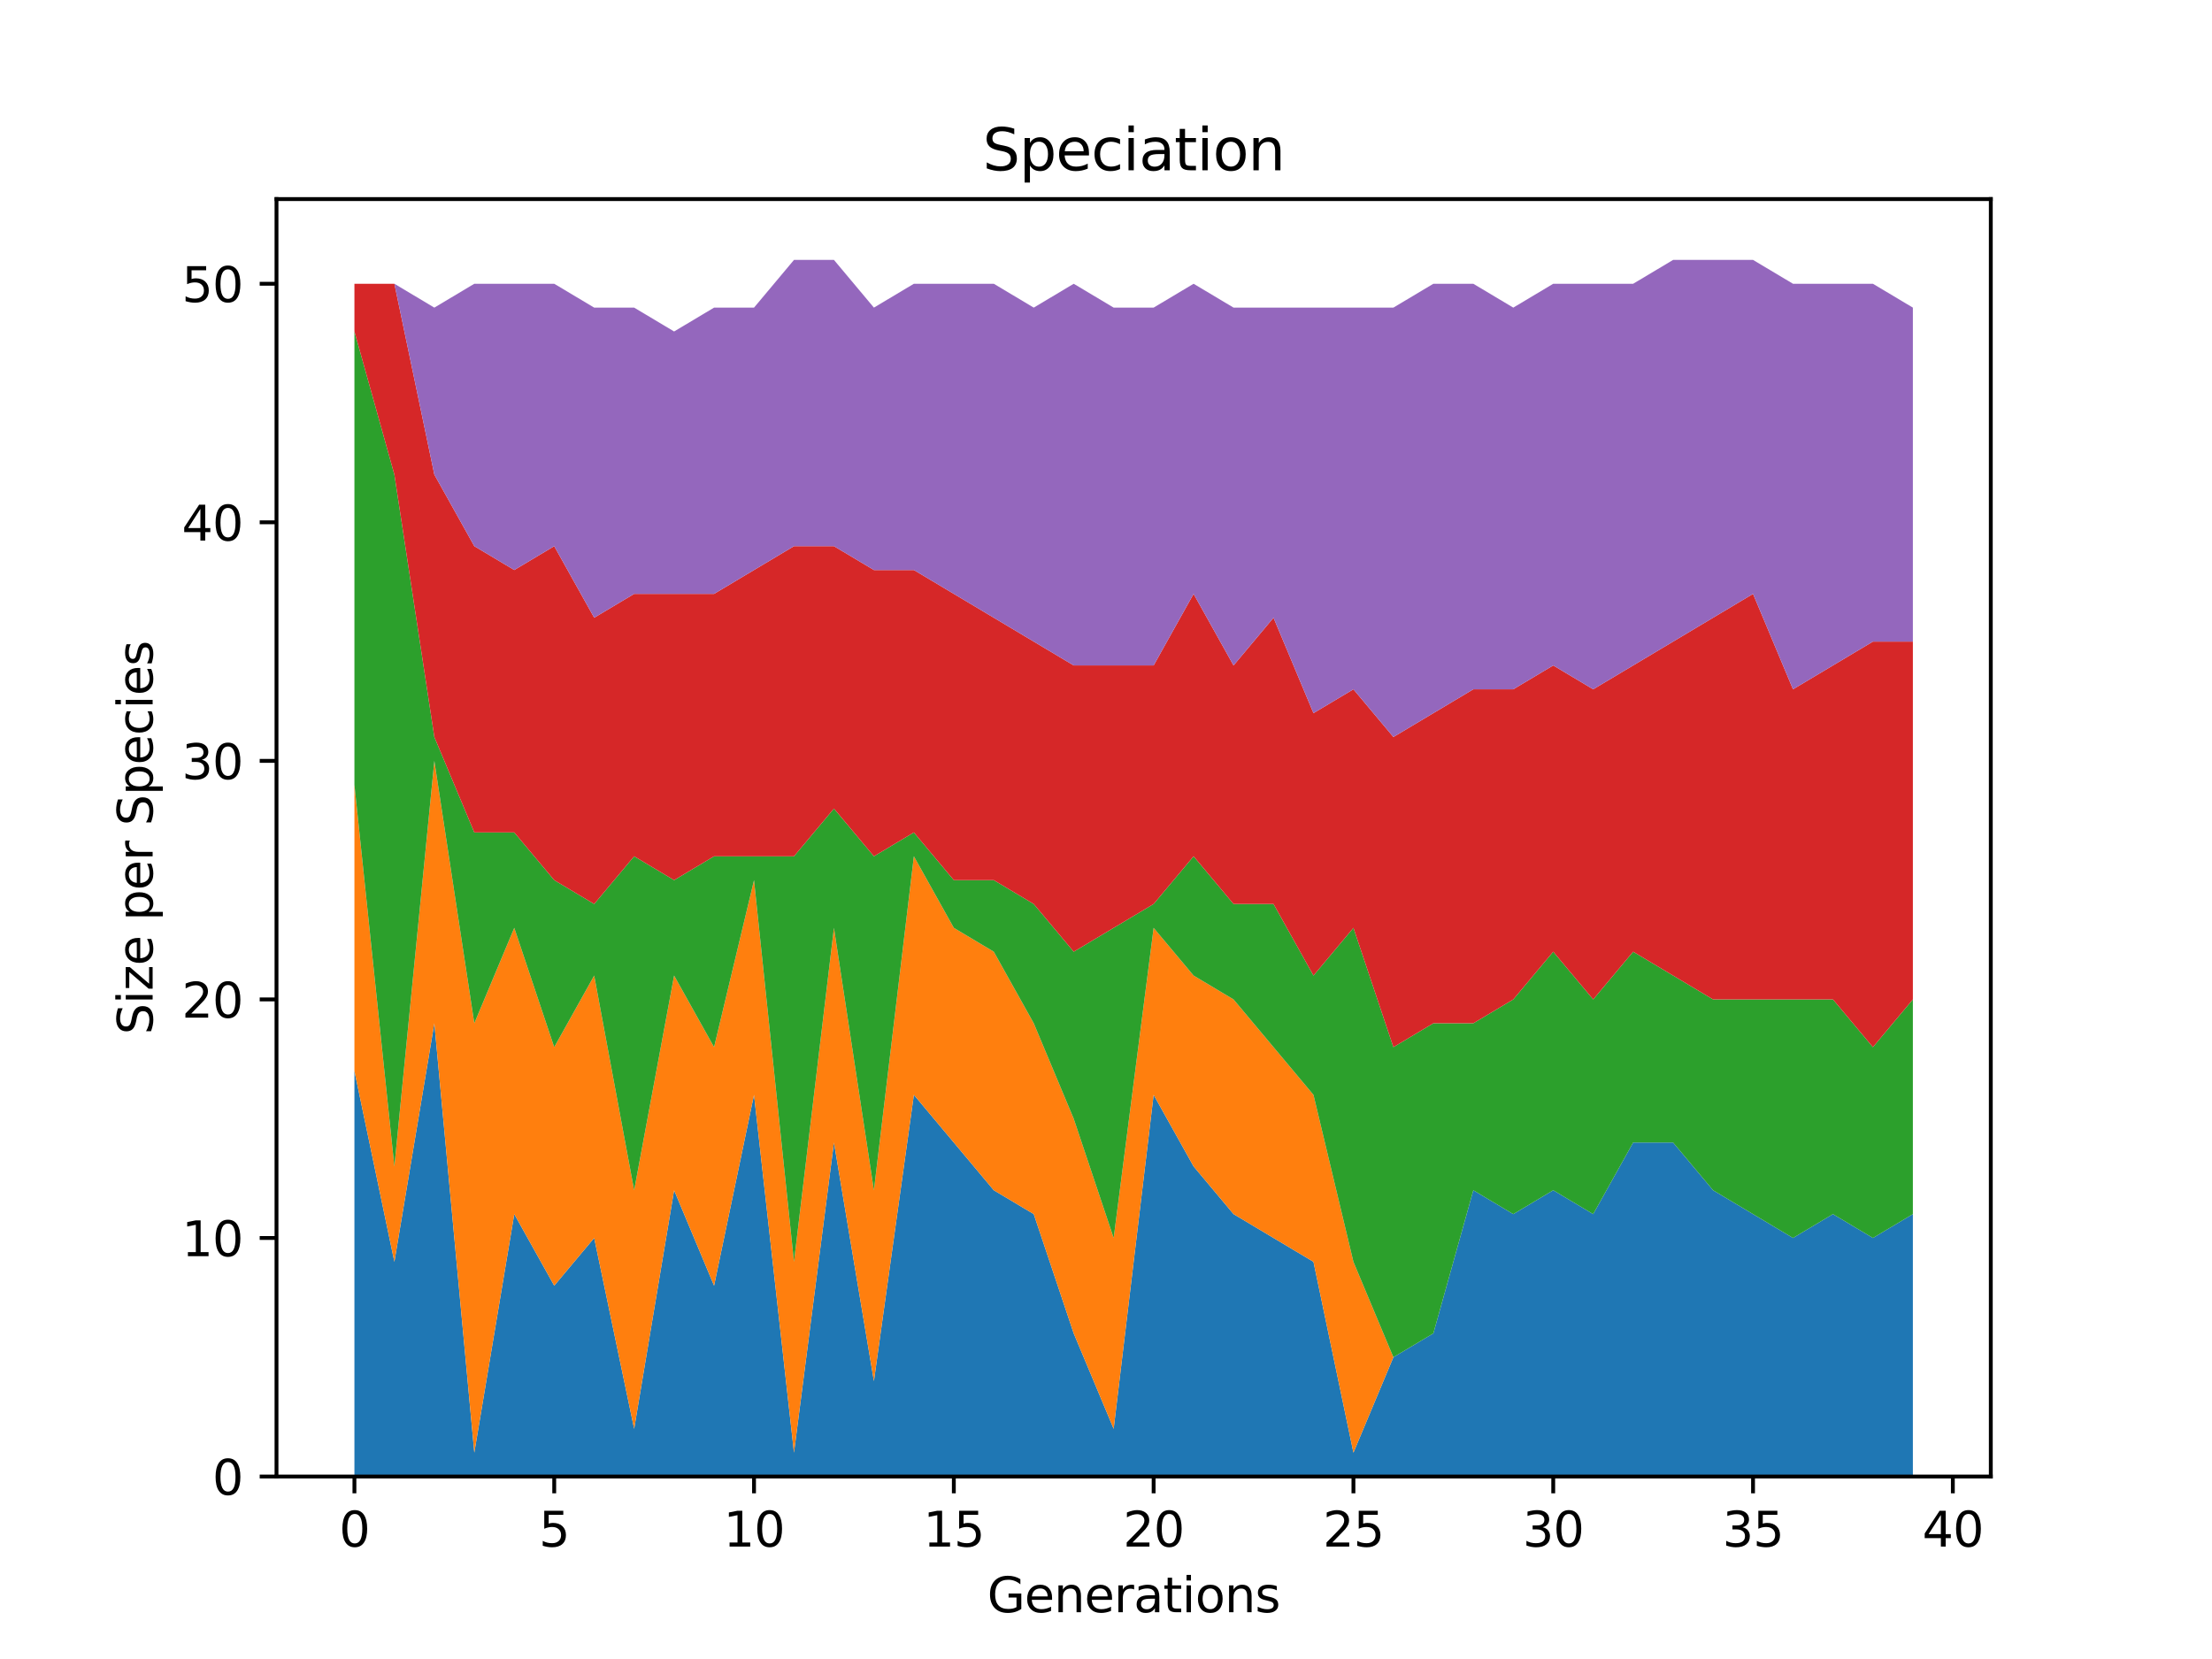 <?xml version="1.0" encoding="utf-8" standalone="no"?>
<!DOCTYPE svg PUBLIC "-//W3C//DTD SVG 1.1//EN"
  "http://www.w3.org/Graphics/SVG/1.1/DTD/svg11.dtd">
<svg xmlns:xlink="http://www.w3.org/1999/xlink" width="460.8pt" height="345.6pt" viewBox="0 0 460.8 345.6" xmlns="http://www.w3.org/2000/svg" version="1.1">
 <defs>
  <style type="text/css">*{stroke-linejoin: round; stroke-linecap: butt}</style>
 </defs>
 <g id="figure_1">
  <g id="patch_1">
   <path d="M 0 345.6 
L 460.8 345.6 
L 460.8 0 
L 0 0 
z
" style="fill: #ffffff"/>
  </g>
  <g id="axes_1">
   <g id="patch_2">
    <path d="M 57.6 307.584 
L 414.72 307.584 
L 414.72 41.472 
L 57.6 41.472 
z
" style="fill: #ffffff"/>
   </g>
   <g id="PolyCollection_1">
    <path d="M 73.833 223.104 
L 73.833 307.584 
L 82.157 307.584 
L 90.482 307.584 
L 98.806 307.584 
L 107.131 307.584 
L 115.455 307.584 
L 123.78 307.584 
L 132.104 307.584 
L 140.429 307.584 
L 148.753 307.584 
L 157.077 307.584 
L 165.402 307.584 
L 173.726 307.584 
L 182.051 307.584 
L 190.375 307.584 
L 198.7 307.584 
L 207.024 307.584 
L 215.349 307.584 
L 223.673 307.584 
L 231.998 307.584 
L 240.322 307.584 
L 248.647 307.584 
L 256.971 307.584 
L 265.296 307.584 
L 273.62 307.584 
L 281.945 307.584 
L 290.269 307.584 
L 298.594 307.584 
L 306.918 307.584 
L 315.243 307.584 
L 323.567 307.584 
L 331.891 307.584 
L 340.216 307.584 
L 348.54 307.584 
L 356.865 307.584 
L 365.189 307.584 
L 373.514 307.584 
L 381.838 307.584 
L 390.163 307.584 
L 398.487 307.584 
L 398.487 252.92 
L 398.487 252.92 
L 390.163 257.89 
L 381.838 252.92 
L 373.514 257.89 
L 365.189 252.92 
L 356.865 247.951 
L 348.54 238.012 
L 340.216 238.012 
L 331.891 252.92 
L 323.567 247.951 
L 315.243 252.92 
L 306.918 247.951 
L 298.594 277.768 
L 290.269 282.737 
L 281.945 302.615 
L 273.62 262.859 
L 265.296 257.89 
L 256.971 252.92 
L 248.647 242.982 
L 240.322 228.073 
L 231.998 297.645 
L 223.673 277.768 
L 215.349 252.92 
L 207.024 247.951 
L 198.7 238.012 
L 190.375 228.073 
L 182.051 287.706 
L 173.726 238.012 
L 165.402 302.615 
L 157.077 228.073 
L 148.753 267.829 
L 140.429 247.951 
L 132.104 297.645 
L 123.78 257.89 
L 115.455 267.829 
L 107.131 252.92 
L 98.806 302.615 
L 90.482 213.165 
L 82.157 262.859 
L 73.833 223.104 
z
" clip-path="url(#p761ed86e0d)" style="fill: #1f77b4"/>
   </g>
   <g id="PolyCollection_2">
    <path d="M 73.833 163.471 
L 73.833 223.104 
L 82.157 262.859 
L 90.482 213.165 
L 98.806 302.615 
L 107.131 252.92 
L 115.455 267.829 
L 123.78 257.89 
L 132.104 297.645 
L 140.429 247.951 
L 148.753 267.829 
L 157.077 228.073 
L 165.402 302.615 
L 173.726 238.012 
L 182.051 287.706 
L 190.375 228.073 
L 198.7 238.012 
L 207.024 247.951 
L 215.349 252.92 
L 223.673 277.768 
L 231.998 297.645 
L 240.322 228.073 
L 248.647 242.982 
L 256.971 252.92 
L 265.296 257.89 
L 273.62 262.859 
L 281.945 302.615 
L 290.269 282.737 
L 298.594 277.768 
L 306.918 247.951 
L 315.243 252.92 
L 323.567 247.951 
L 331.891 252.92 
L 340.216 238.012 
L 348.54 238.012 
L 356.865 247.951 
L 365.189 252.92 
L 373.514 257.89 
L 381.838 252.92 
L 390.163 257.89 
L 398.487 252.92 
L 398.487 252.92 
L 398.487 252.92 
L 390.163 257.89 
L 381.838 252.92 
L 373.514 257.89 
L 365.189 252.92 
L 356.865 247.951 
L 348.54 238.012 
L 340.216 238.012 
L 331.891 252.92 
L 323.567 247.951 
L 315.243 252.92 
L 306.918 247.951 
L 298.594 277.768 
L 290.269 282.737 
L 281.945 262.859 
L 273.62 228.073 
L 265.296 218.135 
L 256.971 208.196 
L 248.647 203.226 
L 240.322 193.288 
L 231.998 257.89 
L 223.673 233.043 
L 215.349 213.165 
L 207.024 198.257 
L 198.7 193.288 
L 190.375 178.379 
L 182.051 247.951 
L 173.726 193.288 
L 165.402 262.859 
L 157.077 183.349 
L 148.753 218.135 
L 140.429 203.226 
L 132.104 247.951 
L 123.78 203.226 
L 115.455 218.135 
L 107.131 193.288 
L 98.806 213.165 
L 90.482 158.502 
L 82.157 242.982 
L 73.833 163.471 
z
" clip-path="url(#p761ed86e0d)" style="fill: #ff7f0e"/>
   </g>
   <g id="PolyCollection_3">
    <path d="M 73.833 69.052 
L 73.833 163.471 
L 82.157 242.982 
L 90.482 158.502 
L 98.806 213.165 
L 107.131 193.288 
L 115.455 218.135 
L 123.78 203.226 
L 132.104 247.951 
L 140.429 203.226 
L 148.753 218.135 
L 157.077 183.349 
L 165.402 262.859 
L 173.726 193.288 
L 182.051 247.951 
L 190.375 178.379 
L 198.7 193.288 
L 207.024 198.257 
L 215.349 213.165 
L 223.673 233.043 
L 231.998 257.89 
L 240.322 193.288 
L 248.647 203.226 
L 256.971 208.196 
L 265.296 218.135 
L 273.62 228.073 
L 281.945 262.859 
L 290.269 282.737 
L 298.594 277.768 
L 306.918 247.951 
L 315.243 252.92 
L 323.567 247.951 
L 331.891 252.92 
L 340.216 238.012 
L 348.54 238.012 
L 356.865 247.951 
L 365.189 252.92 
L 373.514 257.89 
L 381.838 252.92 
L 390.163 257.89 
L 398.487 252.92 
L 398.487 208.196 
L 398.487 208.196 
L 390.163 218.135 
L 381.838 208.196 
L 373.514 208.196 
L 365.189 208.196 
L 356.865 208.196 
L 348.54 203.226 
L 340.216 198.257 
L 331.891 208.196 
L 323.567 198.257 
L 315.243 208.196 
L 306.918 213.165 
L 298.594 213.165 
L 290.269 218.135 
L 281.945 193.288 
L 273.62 203.226 
L 265.296 188.318 
L 256.971 188.318 
L 248.647 178.379 
L 240.322 188.318 
L 231.998 193.288 
L 223.673 198.257 
L 215.349 188.318 
L 207.024 183.349 
L 198.7 183.349 
L 190.375 173.41 
L 182.051 178.379 
L 173.726 168.44 
L 165.402 178.379 
L 157.077 178.379 
L 148.753 178.379 
L 140.429 183.349 
L 132.104 178.379 
L 123.78 188.318 
L 115.455 183.349 
L 107.131 173.41 
L 98.806 173.41 
L 90.482 153.532 
L 82.157 98.869 
L 73.833 69.052 
z
" clip-path="url(#p761ed86e0d)" style="fill: #2ca02c"/>
   </g>
   <g id="PolyCollection_4">
    <path d="M 73.833 59.113 
L 73.833 69.052 
L 82.157 98.869 
L 90.482 153.532 
L 98.806 173.41 
L 107.131 173.41 
L 115.455 183.349 
L 123.78 188.318 
L 132.104 178.379 
L 140.429 183.349 
L 148.753 178.379 
L 157.077 178.379 
L 165.402 178.379 
L 173.726 168.44 
L 182.051 178.379 
L 190.375 173.41 
L 198.7 183.349 
L 207.024 183.349 
L 215.349 188.318 
L 223.673 198.257 
L 231.998 193.288 
L 240.322 188.318 
L 248.647 178.379 
L 256.971 188.318 
L 265.296 188.318 
L 273.62 203.226 
L 281.945 193.288 
L 290.269 218.135 
L 298.594 213.165 
L 306.918 213.165 
L 315.243 208.196 
L 323.567 198.257 
L 331.891 208.196 
L 340.216 198.257 
L 348.54 203.226 
L 356.865 208.196 
L 365.189 208.196 
L 373.514 208.196 
L 381.838 208.196 
L 390.163 218.135 
L 398.487 208.196 
L 398.487 133.655 
L 398.487 133.655 
L 390.163 133.655 
L 381.838 138.624 
L 373.514 143.593 
L 365.189 123.716 
L 356.865 128.685 
L 348.54 133.655 
L 340.216 138.624 
L 331.891 143.593 
L 323.567 138.624 
L 315.243 143.593 
L 306.918 143.593 
L 298.594 148.563 
L 290.269 153.532 
L 281.945 143.593 
L 273.62 148.563 
L 265.296 128.685 
L 256.971 138.624 
L 248.647 123.716 
L 240.322 138.624 
L 231.998 138.624 
L 223.673 138.624 
L 215.349 133.655 
L 207.024 128.685 
L 198.7 123.716 
L 190.375 118.746 
L 182.051 118.746 
L 173.726 113.777 
L 165.402 113.777 
L 157.077 118.746 
L 148.753 123.716 
L 140.429 123.716 
L 132.104 123.716 
L 123.78 128.685 
L 115.455 113.777 
L 107.131 118.746 
L 98.806 113.777 
L 90.482 98.869 
L 82.157 59.113 
L 73.833 59.113 
z
" clip-path="url(#p761ed86e0d)" style="fill: #d62728"/>
   </g>
   <g id="PolyCollection_5">
    <path d="M 73.833 59.113 
L 73.833 59.113 
L 82.157 59.113 
L 90.482 98.869 
L 98.806 113.777 
L 107.131 118.746 
L 115.455 113.777 
L 123.78 128.685 
L 132.104 123.716 
L 140.429 123.716 
L 148.753 123.716 
L 157.077 118.746 
L 165.402 113.777 
L 173.726 113.777 
L 182.051 118.746 
L 190.375 118.746 
L 198.7 123.716 
L 207.024 128.685 
L 215.349 133.655 
L 223.673 138.624 
L 231.998 138.624 
L 240.322 138.624 
L 248.647 123.716 
L 256.971 138.624 
L 265.296 128.685 
L 273.62 148.563 
L 281.945 143.593 
L 290.269 153.532 
L 298.594 148.563 
L 306.918 143.593 
L 315.243 143.593 
L 323.567 138.624 
L 331.891 143.593 
L 340.216 138.624 
L 348.54 133.655 
L 356.865 128.685 
L 365.189 123.716 
L 373.514 143.593 
L 381.838 138.624 
L 390.163 133.655 
L 398.487 133.655 
L 398.487 64.083 
L 398.487 64.083 
L 390.163 59.113 
L 381.838 59.113 
L 373.514 59.113 
L 365.189 54.144 
L 356.865 54.144 
L 348.54 54.144 
L 340.216 59.113 
L 331.891 59.113 
L 323.567 59.113 
L 315.243 64.083 
L 306.918 59.113 
L 298.594 59.113 
L 290.269 64.083 
L 281.945 64.083 
L 273.62 64.083 
L 265.296 64.083 
L 256.971 64.083 
L 248.647 59.113 
L 240.322 64.083 
L 231.998 64.083 
L 223.673 59.113 
L 215.349 64.083 
L 207.024 59.113 
L 198.7 59.113 
L 190.375 59.113 
L 182.051 64.083 
L 173.726 54.144 
L 165.402 54.144 
L 157.077 64.083 
L 148.753 64.083 
L 140.429 69.052 
L 132.104 64.083 
L 123.78 64.083 
L 115.455 59.113 
L 107.131 59.113 
L 98.806 59.113 
L 90.482 64.083 
L 82.157 59.113 
L 73.833 59.113 
z
" clip-path="url(#p761ed86e0d)" style="fill: #9467bd"/>
   </g>
   <g id="matplotlib.axis_1">
    <g id="xtick_1">
     <g id="line2d_1">
      <defs>
       <path id="m497e6ea2f1" d="M 0 0 
L 0 3.5 
" style="stroke: #000000; stroke-width: 0.8"/>
      </defs>
      <g>
       <use xlink:href="#m497e6ea2f1" x="73.833" y="307.584" style="stroke: #000000; stroke-width: 0.8"/>
      </g>
     </g>
     <g id="text_1">
      <!-- 0 -->
      <g transform="translate(70.651 322.182)scale(0.1 -0.1)">
       <defs>
        <path id="DejaVuSans-30" d="M 2034 4250 
Q 1547 4250 1301 3770 
Q 1056 3291 1056 2328 
Q 1056 1369 1301 889 
Q 1547 409 2034 409 
Q 2525 409 2770 889 
Q 3016 1369 3016 2328 
Q 3016 3291 2770 3770 
Q 2525 4250 2034 4250 
z
M 2034 4750 
Q 2819 4750 3233 4129 
Q 3647 3509 3647 2328 
Q 3647 1150 3233 529 
Q 2819 -91 2034 -91 
Q 1250 -91 836 529 
Q 422 1150 422 2328 
Q 422 3509 836 4129 
Q 1250 4750 2034 4750 
z
" transform="scale(0.016)"/>
       </defs>
       <use xlink:href="#DejaVuSans-30"/>
      </g>
     </g>
    </g>
    <g id="xtick_2">
     <g id="line2d_2">
      <g>
       <use xlink:href="#m497e6ea2f1" x="115.455" y="307.584" style="stroke: #000000; stroke-width: 0.8"/>
      </g>
     </g>
     <g id="text_2">
      <!-- 5 -->
      <g transform="translate(112.274 322.182)scale(0.1 -0.1)">
       <defs>
        <path id="DejaVuSans-35" d="M 691 4666 
L 3169 4666 
L 3169 4134 
L 1269 4134 
L 1269 2991 
Q 1406 3038 1543 3061 
Q 1681 3084 1819 3084 
Q 2600 3084 3056 2656 
Q 3513 2228 3513 1497 
Q 3513 744 3044 326 
Q 2575 -91 1722 -91 
Q 1428 -91 1123 -41 
Q 819 9 494 109 
L 494 744 
Q 775 591 1075 516 
Q 1375 441 1709 441 
Q 2250 441 2565 725 
Q 2881 1009 2881 1497 
Q 2881 1984 2565 2268 
Q 2250 2553 1709 2553 
Q 1456 2553 1204 2497 
Q 953 2441 691 2322 
L 691 4666 
z
" transform="scale(0.016)"/>
       </defs>
       <use xlink:href="#DejaVuSans-35"/>
      </g>
     </g>
    </g>
    <g id="xtick_3">
     <g id="line2d_3">
      <g>
       <use xlink:href="#m497e6ea2f1" x="157.077" y="307.584" style="stroke: #000000; stroke-width: 0.8"/>
      </g>
     </g>
     <g id="text_3">
      <!-- 10 -->
      <g transform="translate(150.715 322.182)scale(0.1 -0.1)">
       <defs>
        <path id="DejaVuSans-31" d="M 794 531 
L 1825 531 
L 1825 4091 
L 703 3866 
L 703 4441 
L 1819 4666 
L 2450 4666 
L 2450 531 
L 3481 531 
L 3481 0 
L 794 0 
L 794 531 
z
" transform="scale(0.016)"/>
       </defs>
       <use xlink:href="#DejaVuSans-31"/>
       <use xlink:href="#DejaVuSans-30" x="63.623"/>
      </g>
     </g>
    </g>
    <g id="xtick_4">
     <g id="line2d_4">
      <g>
       <use xlink:href="#m497e6ea2f1" x="198.7" y="307.584" style="stroke: #000000; stroke-width: 0.8"/>
      </g>
     </g>
     <g id="text_4">
      <!-- 15 -->
      <g transform="translate(192.337 322.182)scale(0.1 -0.1)">
       <use xlink:href="#DejaVuSans-31"/>
       <use xlink:href="#DejaVuSans-35" x="63.623"/>
      </g>
     </g>
    </g>
    <g id="xtick_5">
     <g id="line2d_5">
      <g>
       <use xlink:href="#m497e6ea2f1" x="240.322" y="307.584" style="stroke: #000000; stroke-width: 0.8"/>
      </g>
     </g>
     <g id="text_5">
      <!-- 20 -->
      <g transform="translate(233.96 322.182)scale(0.1 -0.1)">
       <defs>
        <path id="DejaVuSans-32" d="M 1228 531 
L 3431 531 
L 3431 0 
L 469 0 
L 469 531 
Q 828 903 1448 1529 
Q 2069 2156 2228 2338 
Q 2531 2678 2651 2914 
Q 2772 3150 2772 3378 
Q 2772 3750 2511 3984 
Q 2250 4219 1831 4219 
Q 1534 4219 1204 4116 
Q 875 4013 500 3803 
L 500 4441 
Q 881 4594 1212 4672 
Q 1544 4750 1819 4750 
Q 2544 4750 2975 4387 
Q 3406 4025 3406 3419 
Q 3406 3131 3298 2873 
Q 3191 2616 2906 2266 
Q 2828 2175 2409 1742 
Q 1991 1309 1228 531 
z
" transform="scale(0.016)"/>
       </defs>
       <use xlink:href="#DejaVuSans-32"/>
       <use xlink:href="#DejaVuSans-30" x="63.623"/>
      </g>
     </g>
    </g>
    <g id="xtick_6">
     <g id="line2d_6">
      <g>
       <use xlink:href="#m497e6ea2f1" x="281.945" y="307.584" style="stroke: #000000; stroke-width: 0.8"/>
      </g>
     </g>
     <g id="text_6">
      <!-- 25 -->
      <g transform="translate(275.582 322.182)scale(0.1 -0.1)">
       <use xlink:href="#DejaVuSans-32"/>
       <use xlink:href="#DejaVuSans-35" x="63.623"/>
      </g>
     </g>
    </g>
    <g id="xtick_7">
     <g id="line2d_7">
      <g>
       <use xlink:href="#m497e6ea2f1" x="323.567" y="307.584" style="stroke: #000000; stroke-width: 0.8"/>
      </g>
     </g>
     <g id="text_7">
      <!-- 30 -->
      <g transform="translate(317.204 322.182)scale(0.1 -0.1)">
       <defs>
        <path id="DejaVuSans-33" d="M 2597 2516 
Q 3050 2419 3304 2112 
Q 3559 1806 3559 1356 
Q 3559 666 3084 287 
Q 2609 -91 1734 -91 
Q 1441 -91 1130 -33 
Q 819 25 488 141 
L 488 750 
Q 750 597 1062 519 
Q 1375 441 1716 441 
Q 2309 441 2620 675 
Q 2931 909 2931 1356 
Q 2931 1769 2642 2001 
Q 2353 2234 1838 2234 
L 1294 2234 
L 1294 2753 
L 1863 2753 
Q 2328 2753 2575 2939 
Q 2822 3125 2822 3475 
Q 2822 3834 2567 4026 
Q 2313 4219 1838 4219 
Q 1578 4219 1281 4162 
Q 984 4106 628 3988 
L 628 4550 
Q 988 4650 1302 4700 
Q 1616 4750 1894 4750 
Q 2613 4750 3031 4423 
Q 3450 4097 3450 3541 
Q 3450 3153 3228 2886 
Q 3006 2619 2597 2516 
z
" transform="scale(0.016)"/>
       </defs>
       <use xlink:href="#DejaVuSans-33"/>
       <use xlink:href="#DejaVuSans-30" x="63.623"/>
      </g>
     </g>
    </g>
    <g id="xtick_8">
     <g id="line2d_8">
      <g>
       <use xlink:href="#m497e6ea2f1" x="365.189" y="307.584" style="stroke: #000000; stroke-width: 0.8"/>
      </g>
     </g>
     <g id="text_8">
      <!-- 35 -->
      <g transform="translate(358.827 322.182)scale(0.1 -0.1)">
       <use xlink:href="#DejaVuSans-33"/>
       <use xlink:href="#DejaVuSans-35" x="63.623"/>
      </g>
     </g>
    </g>
    <g id="xtick_9">
     <g id="line2d_9">
      <g>
       <use xlink:href="#m497e6ea2f1" x="406.812" y="307.584" style="stroke: #000000; stroke-width: 0.8"/>
      </g>
     </g>
     <g id="text_9">
      <!-- 40 -->
      <g transform="translate(400.449 322.182)scale(0.1 -0.1)">
       <defs>
        <path id="DejaVuSans-34" d="M 2419 4116 
L 825 1625 
L 2419 1625 
L 2419 4116 
z
M 2253 4666 
L 3047 4666 
L 3047 1625 
L 3713 1625 
L 3713 1100 
L 3047 1100 
L 3047 0 
L 2419 0 
L 2419 1100 
L 313 1100 
L 313 1709 
L 2253 4666 
z
" transform="scale(0.016)"/>
       </defs>
       <use xlink:href="#DejaVuSans-34"/>
       <use xlink:href="#DejaVuSans-30" x="63.623"/>
      </g>
     </g>
    </g>
    <g id="text_10">
     <!-- Generations -->
     <g transform="translate(205.662 335.861)scale(0.1 -0.1)">
      <defs>
       <path id="DejaVuSans-47" d="M 3809 666 
L 3809 1919 
L 2778 1919 
L 2778 2438 
L 4434 2438 
L 4434 434 
Q 4069 175 3628 42 
Q 3188 -91 2688 -91 
Q 1594 -91 976 548 
Q 359 1188 359 2328 
Q 359 3472 976 4111 
Q 1594 4750 2688 4750 
Q 3144 4750 3555 4637 
Q 3966 4525 4313 4306 
L 4313 3634 
Q 3963 3931 3569 4081 
Q 3175 4231 2741 4231 
Q 1884 4231 1454 3753 
Q 1025 3275 1025 2328 
Q 1025 1384 1454 906 
Q 1884 428 2741 428 
Q 3075 428 3337 486 
Q 3600 544 3809 666 
z
" transform="scale(0.016)"/>
       <path id="DejaVuSans-65" d="M 3597 1894 
L 3597 1613 
L 953 1613 
Q 991 1019 1311 708 
Q 1631 397 2203 397 
Q 2534 397 2845 478 
Q 3156 559 3463 722 
L 3463 178 
Q 3153 47 2828 -22 
Q 2503 -91 2169 -91 
Q 1331 -91 842 396 
Q 353 884 353 1716 
Q 353 2575 817 3079 
Q 1281 3584 2069 3584 
Q 2775 3584 3186 3129 
Q 3597 2675 3597 1894 
z
M 3022 2063 
Q 3016 2534 2758 2815 
Q 2500 3097 2075 3097 
Q 1594 3097 1305 2825 
Q 1016 2553 972 2059 
L 3022 2063 
z
" transform="scale(0.016)"/>
       <path id="DejaVuSans-6e" d="M 3513 2113 
L 3513 0 
L 2938 0 
L 2938 2094 
Q 2938 2591 2744 2837 
Q 2550 3084 2163 3084 
Q 1697 3084 1428 2787 
Q 1159 2491 1159 1978 
L 1159 0 
L 581 0 
L 581 3500 
L 1159 3500 
L 1159 2956 
Q 1366 3272 1645 3428 
Q 1925 3584 2291 3584 
Q 2894 3584 3203 3211 
Q 3513 2838 3513 2113 
z
" transform="scale(0.016)"/>
       <path id="DejaVuSans-72" d="M 2631 2963 
Q 2534 3019 2420 3045 
Q 2306 3072 2169 3072 
Q 1681 3072 1420 2755 
Q 1159 2438 1159 1844 
L 1159 0 
L 581 0 
L 581 3500 
L 1159 3500 
L 1159 2956 
Q 1341 3275 1631 3429 
Q 1922 3584 2338 3584 
Q 2397 3584 2469 3576 
Q 2541 3569 2628 3553 
L 2631 2963 
z
" transform="scale(0.016)"/>
       <path id="DejaVuSans-61" d="M 2194 1759 
Q 1497 1759 1228 1600 
Q 959 1441 959 1056 
Q 959 750 1161 570 
Q 1363 391 1709 391 
Q 2188 391 2477 730 
Q 2766 1069 2766 1631 
L 2766 1759 
L 2194 1759 
z
M 3341 1997 
L 3341 0 
L 2766 0 
L 2766 531 
Q 2569 213 2275 61 
Q 1981 -91 1556 -91 
Q 1019 -91 701 211 
Q 384 513 384 1019 
Q 384 1609 779 1909 
Q 1175 2209 1959 2209 
L 2766 2209 
L 2766 2266 
Q 2766 2663 2505 2880 
Q 2244 3097 1772 3097 
Q 1472 3097 1187 3025 
Q 903 2953 641 2809 
L 641 3341 
Q 956 3463 1253 3523 
Q 1550 3584 1831 3584 
Q 2591 3584 2966 3190 
Q 3341 2797 3341 1997 
z
" transform="scale(0.016)"/>
       <path id="DejaVuSans-74" d="M 1172 4494 
L 1172 3500 
L 2356 3500 
L 2356 3053 
L 1172 3053 
L 1172 1153 
Q 1172 725 1289 603 
Q 1406 481 1766 481 
L 2356 481 
L 2356 0 
L 1766 0 
Q 1100 0 847 248 
Q 594 497 594 1153 
L 594 3053 
L 172 3053 
L 172 3500 
L 594 3500 
L 594 4494 
L 1172 4494 
z
" transform="scale(0.016)"/>
       <path id="DejaVuSans-69" d="M 603 3500 
L 1178 3500 
L 1178 0 
L 603 0 
L 603 3500 
z
M 603 4863 
L 1178 4863 
L 1178 4134 
L 603 4134 
L 603 4863 
z
" transform="scale(0.016)"/>
       <path id="DejaVuSans-6f" d="M 1959 3097 
Q 1497 3097 1228 2736 
Q 959 2375 959 1747 
Q 959 1119 1226 758 
Q 1494 397 1959 397 
Q 2419 397 2687 759 
Q 2956 1122 2956 1747 
Q 2956 2369 2687 2733 
Q 2419 3097 1959 3097 
z
M 1959 3584 
Q 2709 3584 3137 3096 
Q 3566 2609 3566 1747 
Q 3566 888 3137 398 
Q 2709 -91 1959 -91 
Q 1206 -91 779 398 
Q 353 888 353 1747 
Q 353 2609 779 3096 
Q 1206 3584 1959 3584 
z
" transform="scale(0.016)"/>
       <path id="DejaVuSans-73" d="M 2834 3397 
L 2834 2853 
Q 2591 2978 2328 3040 
Q 2066 3103 1784 3103 
Q 1356 3103 1142 2972 
Q 928 2841 928 2578 
Q 928 2378 1081 2264 
Q 1234 2150 1697 2047 
L 1894 2003 
Q 2506 1872 2764 1633 
Q 3022 1394 3022 966 
Q 3022 478 2636 193 
Q 2250 -91 1575 -91 
Q 1294 -91 989 -36 
Q 684 19 347 128 
L 347 722 
Q 666 556 975 473 
Q 1284 391 1588 391 
Q 1994 391 2212 530 
Q 2431 669 2431 922 
Q 2431 1156 2273 1281 
Q 2116 1406 1581 1522 
L 1381 1569 
Q 847 1681 609 1914 
Q 372 2147 372 2553 
Q 372 3047 722 3315 
Q 1072 3584 1716 3584 
Q 2034 3584 2315 3537 
Q 2597 3491 2834 3397 
z
" transform="scale(0.016)"/>
      </defs>
      <use xlink:href="#DejaVuSans-47"/>
      <use xlink:href="#DejaVuSans-65" x="77.49"/>
      <use xlink:href="#DejaVuSans-6e" x="139.014"/>
      <use xlink:href="#DejaVuSans-65" x="202.393"/>
      <use xlink:href="#DejaVuSans-72" x="263.916"/>
      <use xlink:href="#DejaVuSans-61" x="305.029"/>
      <use xlink:href="#DejaVuSans-74" x="366.309"/>
      <use xlink:href="#DejaVuSans-69" x="405.518"/>
      <use xlink:href="#DejaVuSans-6f" x="433.301"/>
      <use xlink:href="#DejaVuSans-6e" x="494.482"/>
      <use xlink:href="#DejaVuSans-73" x="557.861"/>
     </g>
    </g>
   </g>
   <g id="matplotlib.axis_2">
    <g id="ytick_1">
     <g id="line2d_10">
      <defs>
       <path id="m2129d72507" d="M 0 0 
L -3.5 0 
" style="stroke: #000000; stroke-width: 0.8"/>
      </defs>
      <g>
       <use xlink:href="#m2129d72507" x="57.6" y="307.584" style="stroke: #000000; stroke-width: 0.8"/>
      </g>
     </g>
     <g id="text_11">
      <!-- 0 -->
      <g transform="translate(44.237 311.383)scale(0.1 -0.1)">
       <use xlink:href="#DejaVuSans-30"/>
      </g>
     </g>
    </g>
    <g id="ytick_2">
     <g id="line2d_11">
      <g>
       <use xlink:href="#m2129d72507" x="57.6" y="257.89" style="stroke: #000000; stroke-width: 0.8"/>
      </g>
     </g>
     <g id="text_12">
      <!-- 10 -->
      <g transform="translate(37.875 261.689)scale(0.1 -0.1)">
       <use xlink:href="#DejaVuSans-31"/>
       <use xlink:href="#DejaVuSans-30" x="63.623"/>
      </g>
     </g>
    </g>
    <g id="ytick_3">
     <g id="line2d_12">
      <g>
       <use xlink:href="#m2129d72507" x="57.6" y="208.196" style="stroke: #000000; stroke-width: 0.8"/>
      </g>
     </g>
     <g id="text_13">
      <!-- 20 -->
      <g transform="translate(37.875 211.995)scale(0.1 -0.1)">
       <use xlink:href="#DejaVuSans-32"/>
       <use xlink:href="#DejaVuSans-30" x="63.623"/>
      </g>
     </g>
    </g>
    <g id="ytick_4">
     <g id="line2d_13">
      <g>
       <use xlink:href="#m2129d72507" x="57.6" y="158.502" style="stroke: #000000; stroke-width: 0.8"/>
      </g>
     </g>
     <g id="text_14">
      <!-- 30 -->
      <g transform="translate(37.875 162.301)scale(0.1 -0.1)">
       <use xlink:href="#DejaVuSans-33"/>
       <use xlink:href="#DejaVuSans-30" x="63.623"/>
      </g>
     </g>
    </g>
    <g id="ytick_5">
     <g id="line2d_14">
      <g>
       <use xlink:href="#m2129d72507" x="57.6" y="108.808" style="stroke: #000000; stroke-width: 0.8"/>
      </g>
     </g>
     <g id="text_15">
      <!-- 40 -->
      <g transform="translate(37.875 112.607)scale(0.1 -0.1)">
       <use xlink:href="#DejaVuSans-34"/>
       <use xlink:href="#DejaVuSans-30" x="63.623"/>
      </g>
     </g>
    </g>
    <g id="ytick_6">
     <g id="line2d_15">
      <g>
       <use xlink:href="#m2129d72507" x="57.6" y="59.113" style="stroke: #000000; stroke-width: 0.8"/>
      </g>
     </g>
     <g id="text_16">
      <!-- 50 -->
      <g transform="translate(37.875 62.913)scale(0.1 -0.1)">
       <use xlink:href="#DejaVuSans-35"/>
       <use xlink:href="#DejaVuSans-30" x="63.623"/>
      </g>
     </g>
    </g>
    <g id="text_17">
     <!-- Size per Species -->
     <g transform="translate(31.795 215.521)rotate(-90)scale(0.1 -0.1)">
      <defs>
       <path id="DejaVuSans-53" d="M 3425 4513 
L 3425 3897 
Q 3066 4069 2747 4153 
Q 2428 4238 2131 4238 
Q 1616 4238 1336 4038 
Q 1056 3838 1056 3469 
Q 1056 3159 1242 3001 
Q 1428 2844 1947 2747 
L 2328 2669 
Q 3034 2534 3370 2195 
Q 3706 1856 3706 1288 
Q 3706 609 3251 259 
Q 2797 -91 1919 -91 
Q 1588 -91 1214 -16 
Q 841 59 441 206 
L 441 856 
Q 825 641 1194 531 
Q 1563 422 1919 422 
Q 2459 422 2753 634 
Q 3047 847 3047 1241 
Q 3047 1584 2836 1778 
Q 2625 1972 2144 2069 
L 1759 2144 
Q 1053 2284 737 2584 
Q 422 2884 422 3419 
Q 422 4038 858 4394 
Q 1294 4750 2059 4750 
Q 2388 4750 2728 4690 
Q 3069 4631 3425 4513 
z
" transform="scale(0.016)"/>
       <path id="DejaVuSans-7a" d="M 353 3500 
L 3084 3500 
L 3084 2975 
L 922 459 
L 3084 459 
L 3084 0 
L 275 0 
L 275 525 
L 2438 3041 
L 353 3041 
L 353 3500 
z
" transform="scale(0.016)"/>
       <path id="DejaVuSans-20" transform="scale(0.016)"/>
       <path id="DejaVuSans-70" d="M 1159 525 
L 1159 -1331 
L 581 -1331 
L 581 3500 
L 1159 3500 
L 1159 2969 
Q 1341 3281 1617 3432 
Q 1894 3584 2278 3584 
Q 2916 3584 3314 3078 
Q 3713 2572 3713 1747 
Q 3713 922 3314 415 
Q 2916 -91 2278 -91 
Q 1894 -91 1617 61 
Q 1341 213 1159 525 
z
M 3116 1747 
Q 3116 2381 2855 2742 
Q 2594 3103 2138 3103 
Q 1681 3103 1420 2742 
Q 1159 2381 1159 1747 
Q 1159 1113 1420 752 
Q 1681 391 2138 391 
Q 2594 391 2855 752 
Q 3116 1113 3116 1747 
z
" transform="scale(0.016)"/>
       <path id="DejaVuSans-63" d="M 3122 3366 
L 3122 2828 
Q 2878 2963 2633 3030 
Q 2388 3097 2138 3097 
Q 1578 3097 1268 2742 
Q 959 2388 959 1747 
Q 959 1106 1268 751 
Q 1578 397 2138 397 
Q 2388 397 2633 464 
Q 2878 531 3122 666 
L 3122 134 
Q 2881 22 2623 -34 
Q 2366 -91 2075 -91 
Q 1284 -91 818 406 
Q 353 903 353 1747 
Q 353 2603 823 3093 
Q 1294 3584 2113 3584 
Q 2378 3584 2631 3529 
Q 2884 3475 3122 3366 
z
" transform="scale(0.016)"/>
      </defs>
      <use xlink:href="#DejaVuSans-53"/>
      <use xlink:href="#DejaVuSans-69" x="63.477"/>
      <use xlink:href="#DejaVuSans-7a" x="91.26"/>
      <use xlink:href="#DejaVuSans-65" x="143.75"/>
      <use xlink:href="#DejaVuSans-20" x="205.273"/>
      <use xlink:href="#DejaVuSans-70" x="237.061"/>
      <use xlink:href="#DejaVuSans-65" x="300.537"/>
      <use xlink:href="#DejaVuSans-72" x="362.061"/>
      <use xlink:href="#DejaVuSans-20" x="403.174"/>
      <use xlink:href="#DejaVuSans-53" x="434.961"/>
      <use xlink:href="#DejaVuSans-70" x="498.438"/>
      <use xlink:href="#DejaVuSans-65" x="561.914"/>
      <use xlink:href="#DejaVuSans-63" x="623.438"/>
      <use xlink:href="#DejaVuSans-69" x="678.418"/>
      <use xlink:href="#DejaVuSans-65" x="706.201"/>
      <use xlink:href="#DejaVuSans-73" x="767.725"/>
     </g>
    </g>
   </g>
   <g id="patch_3">
    <path d="M 57.6 307.584 
L 57.6 41.472 
" style="fill: none; stroke: #000000; stroke-width: 0.8; stroke-linejoin: miter; stroke-linecap: square"/>
   </g>
   <g id="patch_4">
    <path d="M 414.72 307.584 
L 414.72 41.472 
" style="fill: none; stroke: #000000; stroke-width: 0.8; stroke-linejoin: miter; stroke-linecap: square"/>
   </g>
   <g id="patch_5">
    <path d="M 57.6 307.584 
L 414.72 307.584 
" style="fill: none; stroke: #000000; stroke-width: 0.8; stroke-linejoin: miter; stroke-linecap: square"/>
   </g>
   <g id="patch_6">
    <path d="M 57.6 41.472 
L 414.72 41.472 
" style="fill: none; stroke: #000000; stroke-width: 0.8; stroke-linejoin: miter; stroke-linecap: square"/>
   </g>
   <g id="text_18">
    <!-- Speciation -->
    <g transform="translate(204.714 35.472)scale(0.12 -0.12)">
     <use xlink:href="#DejaVuSans-53"/>
     <use xlink:href="#DejaVuSans-70" x="63.477"/>
     <use xlink:href="#DejaVuSans-65" x="126.953"/>
     <use xlink:href="#DejaVuSans-63" x="188.477"/>
     <use xlink:href="#DejaVuSans-69" x="243.457"/>
     <use xlink:href="#DejaVuSans-61" x="271.24"/>
     <use xlink:href="#DejaVuSans-74" x="332.52"/>
     <use xlink:href="#DejaVuSans-69" x="371.729"/>
     <use xlink:href="#DejaVuSans-6f" x="399.512"/>
     <use xlink:href="#DejaVuSans-6e" x="460.693"/>
    </g>
   </g>
  </g>
 </g>
 <defs>
  <clipPath id="p761ed86e0d">
   <rect x="57.6" y="41.472" width="357.12" height="266.112"/>
  </clipPath>
 </defs>
</svg>
